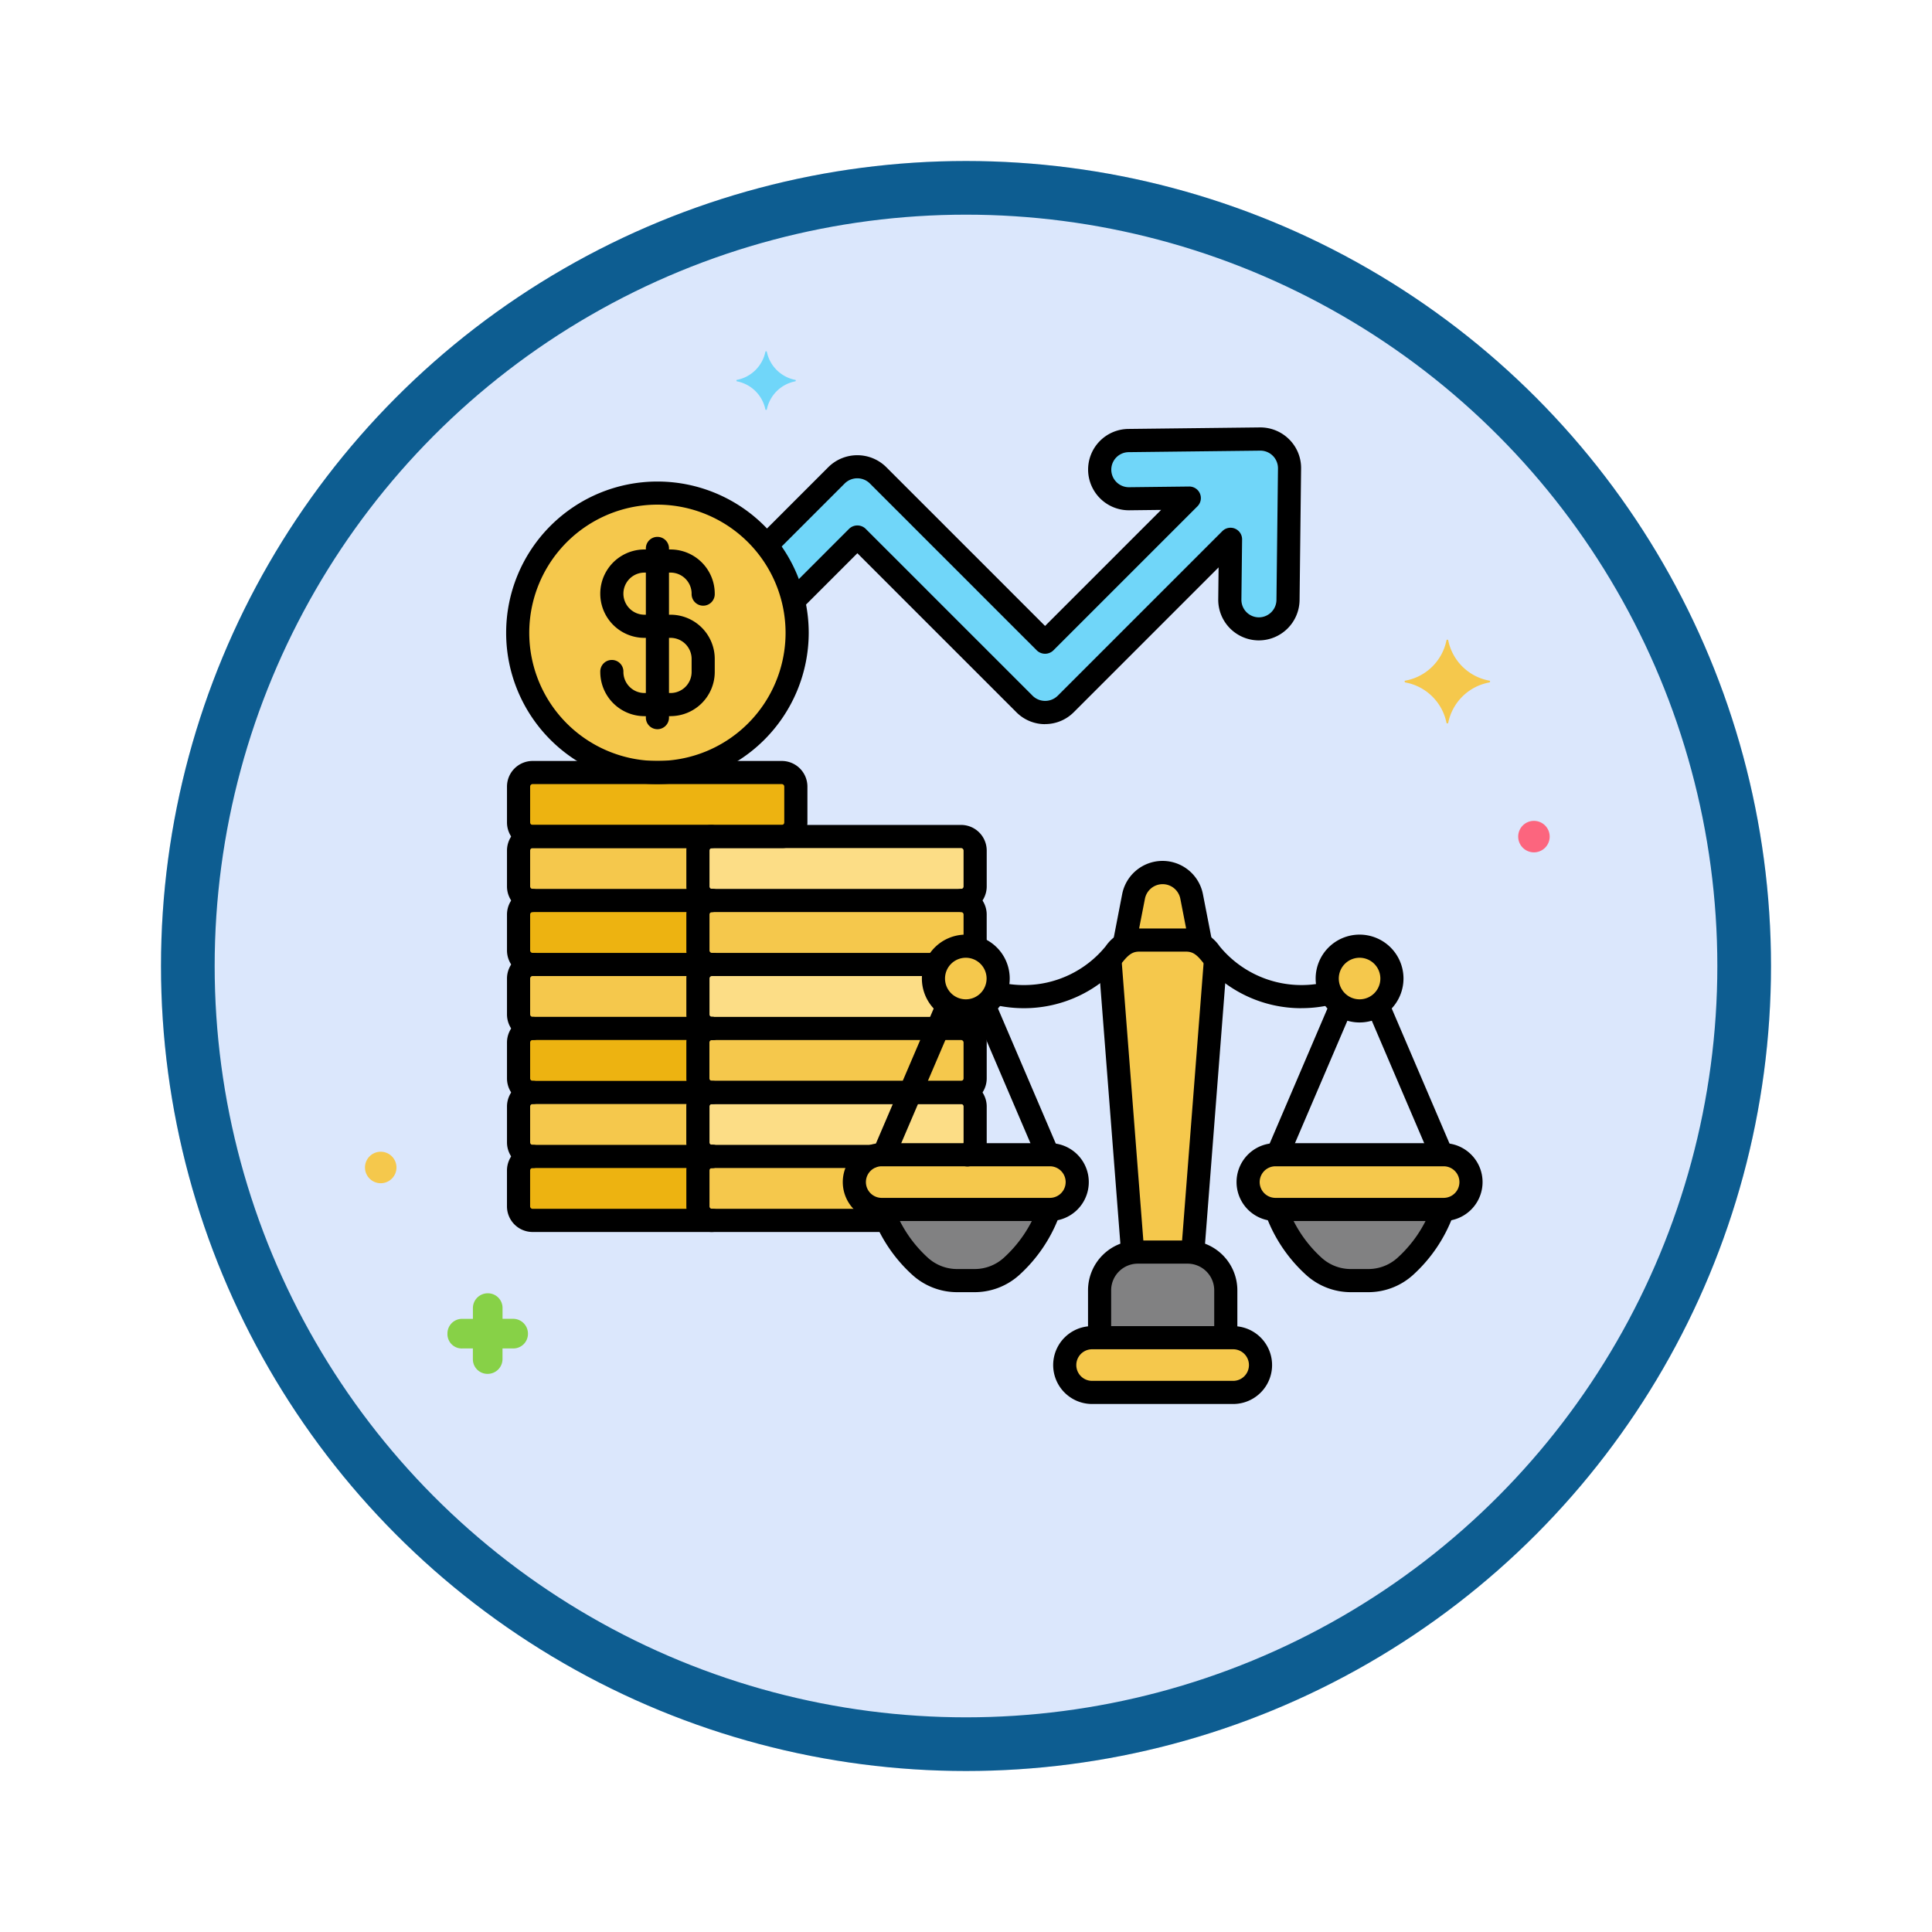 <svg xmlns="http://www.w3.org/2000/svg" xmlns:xlink="http://www.w3.org/1999/xlink" width="108" height="108" viewBox="0 0 108 108">
  <defs>
    <filter id="Elipse_11517" x="0" y="0" width="108" height="108" filterUnits="userSpaceOnUse">
      <feOffset dy="3" input="SourceAlpha"/>
      <feGaussianBlur stdDeviation="3" result="blur"/>
      <feFlood flood-opacity="0.161"/>
      <feComposite operator="in" in2="blur"/>
      <feComposite in="SourceGraphic"/>
    </filter>
    <clipPath id="clip-path">
      <rect id="Rectángulo_405318" data-name="Rectángulo 405318" width="66.224" height="58.848" fill="none"/>
    </clipPath>
  </defs>
  <g id="Grupo_1144440" data-name="Grupo 1144440" transform="translate(-198.373 -1808)">
    <g id="Grupo_1143708" data-name="Grupo 1143708" transform="translate(1.373 -391)">
      <g transform="matrix(1, 0, 0, 1, 197, 2199)" filter="url(#Elipse_11517)">
        <g id="Elipse_11517-2" data-name="Elipse 11517" transform="translate(9 6)" fill="#dbe7fc" stroke="#0d5d91" stroke-width="3">
          <circle cx="45" cy="45" r="45" stroke="none"/>
          <circle cx="45" cy="45" r="43.5" fill="none"/>
        </g>
      </g>
    </g>
    <g id="Grupo_1144439" data-name="Grupo 1144439" transform="translate(218.776 1827.637)">
      <g id="Grupo_1144438" data-name="Grupo 1144438" clip-path="url(#clip-path)">
        <path id="Trazado_978871" data-name="Trazado 978871" d="M48.622,38.454a7.811,7.811,0,1,1-7.811-7.811,7.811,7.811,0,0,1,7.811,7.811" transform="translate(-24.464 -22.716)" fill="#f5c84c"/>
        <path id="Trazado_978872" data-name="Trazado 978872" d="M47.9,94.606H33.97a.786.786,0,0,1-.786-.786V91.815a.786.786,0,0,1,.786-.786H47.9a.786.786,0,0,1,.786.786V93.82a.786.786,0,0,1-.786.786" transform="translate(-24.6 -67.481)" fill="#edb311"/>
        <path id="Trazado_978873" data-name="Trazado 978873" d="M86.657,108.432H72.728a.786.786,0,0,1-.786-.786v-2.005a.786.786,0,0,1,.786-.786H86.657a.786.786,0,0,1,.786.786v2.005a.786.786,0,0,1-.786.786" transform="translate(-53.332 -77.73)" fill="#fcdd86"/>
        <path id="Trazado_978874" data-name="Trazado 978874" d="M86.92,121.235a1.813,1.813,0,0,1,.524.078v-1.845a.786.786,0,0,0-.786-.786H72.729a.786.786,0,0,0-.786.786v2a.786.786,0,0,0,.786.786H85.292a1.807,1.807,0,0,1,1.628-1.024" transform="translate(-53.332 -87.98)" fill="#f5c84c"/>
        <path id="Trazado_978875" data-name="Trazado 978875" d="M87.443,135.3v-.275a1.806,1.806,0,0,1-2.151-2.517H72.728a.786.786,0,0,0-.786.786V135.3a.786.786,0,0,0,.786.786H86.657a.786.786,0,0,0,.786-.786" transform="translate(-53.332 -98.23)" fill="#fcdd86"/>
        <path id="Trazado_978876" data-name="Trazado 978876" d="M126.971,142.312a.647.647,0,1,1,0-1.293.139.139,0,0,0,.139-.139v-.2a.647.647,0,0,1,1.293,0v.2a1.434,1.434,0,0,1-1.433,1.433" transform="translate(-93.646 -103.81)"/>
        <path id="Trazado_978877" data-name="Trazado 978877" d="M43.209,107.646v-2.005a.786.786,0,0,1,.786-.786H33.969a.786.786,0,0,0-.786.786v2.005a.786.786,0,0,0,.786.786H44a.786.786,0,0,1-.786-.786" transform="translate(-24.599 -77.73)" fill="#f5c84c"/>
        <path id="Trazado_978878" data-name="Trazado 978878" d="M43.209,121.473v-2.005a.786.786,0,0,1,.786-.786H33.969a.786.786,0,0,0-.786.786v2.005a.786.786,0,0,0,.786.786H44a.786.786,0,0,1-.786-.786" transform="translate(-24.599 -87.98)" fill="#edb311"/>
        <path id="Trazado_978879" data-name="Trazado 978879" d="M43.209,135.3v-2.005a.786.786,0,0,1,.786-.786H33.969a.786.786,0,0,0-.786.786V135.3a.786.786,0,0,0,.786.786H44a.786.786,0,0,1-.786-.786" transform="translate(-24.599 -98.23)" fill="#f5c84c"/>
        <path id="Trazado_978880" data-name="Trazado 978880" d="M86.657,149.912H72.728a.786.786,0,0,1-.786-.786v-2.005a.786.786,0,0,1,.786-.786H86.657a.786.786,0,0,1,.786.786v2.005a.786.786,0,0,1-.786.786" transform="translate(-53.332 -108.48)" fill="#f5c84c"/>
        <path id="Trazado_978881" data-name="Trazado 978881" d="M82.221,163.643h4.8a.782.782,0,0,0,.418-.69v-2.005a.786.786,0,0,0-.786-.786H72.728a.786.786,0,0,0-.786.786v2.005a.786.786,0,0,0,.786.786h8.967a1.514,1.514,0,0,1,.526-.1" transform="translate(-53.332 -118.73)" fill="#fcdd86"/>
        <path id="Trazado_978882" data-name="Trazado 978882" d="M43.209,149.126v-2.005a.786.786,0,0,1,.786-.786H33.969a.786.786,0,0,0-.786.786v2.005a.786.786,0,0,0,.786.786H44a.786.786,0,0,1-.786-.786" transform="translate(-24.599 -108.48)" fill="#edb311"/>
        <path id="Trazado_978883" data-name="Trazado 978883" d="M43.209,162.953v-2.005a.786.786,0,0,1,.786-.786H33.969a.786.786,0,0,0-.786.786v2.005a.786.786,0,0,0,.786.786H44a.786.786,0,0,1-.786-.786" transform="translate(-24.599 -118.73)" fill="#f5c84c"/>
        <path id="Trazado_978884" data-name="Trazado 978884" d="M82.253,176.952h-.032a1.528,1.528,0,0,1-.526-2.963H72.728a.786.786,0,0,0-.786.786v2.005a.786.786,0,0,0,.786.786H82.5c-.09-.2-.175-.4-.248-.614" transform="translate(-53.332 -128.98)" fill="#f5c84c"/>
        <path id="Trazado_978885" data-name="Trazado 978885" d="M43.209,176.779v-2.005a.786.786,0,0,1,.786-.786H33.969a.786.786,0,0,0-.786.786v2.005a.786.786,0,0,0,.786.786H44a.786.786,0,0,1-.786-.786" transform="translate(-24.599 -128.979)" fill="#edb311"/>
        <path id="Trazado_978886" data-name="Trazado 978886" d="M114.354,18.965l-7.359.085a1.626,1.626,0,0,0,.019,3.252h.019l3.368-.039-8.066,8.066-9.346-9.347a1.649,1.649,0,0,0-2.3,0l-3.932,3.932a7.78,7.78,0,0,1,1.507,3.093l3.575-3.575,9.346,9.347a1.626,1.626,0,0,0,2.3,0l9.216-9.216-.039,3.368a1.626,1.626,0,0,0,1.608,1.645h.019a1.627,1.627,0,0,0,1.626-1.608L116,20.61a1.631,1.631,0,0,0-1.645-1.645" transform="translate(-64.313 -14.059)" fill="#70d6f9"/>
        <path id="Trazado_978887" data-name="Trazado 978887" d="M162.173,214.69a1.534,1.534,0,0,0-1.529-1.53h-7.886a1.529,1.529,0,1,0,0,3.059h7.886a1.534,1.534,0,0,0,1.529-1.529" transform="translate(-112.107 -158.018)" fill="#f5c84c"/>
        <path id="Trazado_978888" data-name="Trazado 978888" d="M165.8,199.447V196.8a2.144,2.144,0,0,0-2.137-2.137h-2.78a2.144,2.144,0,0,0-2.137,2.137v2.648Z" transform="translate(-117.681 -144.305)" fill="#818182"/>
        <path id="Trazado_978889" data-name="Trazado 978889" d="M201.778,173.618h-9.4a1.53,1.53,0,0,0,0,3.059h9.4a1.53,1.53,0,0,0,0-3.059" transform="translate(-141.482 -128.705)" fill="#f5c84c"/>
        <path id="Trazado_978890" data-name="Trazado 978890" d="M211.551,130.361a1.809,1.809,0,1,1-1.809-1.809,1.809,1.809,0,0,1,1.809,1.809" transform="translate(-154.144 -95.297)" fill="#f5c84c"/>
        <path id="Trazado_978891" data-name="Trazado 978891" d="M196.891,185.443A7.739,7.739,0,0,0,199,188.625a3.08,3.08,0,0,0,2.067.8h.975a3.08,3.08,0,0,0,2.067-.8,7.742,7.742,0,0,0,2.111-3.182Z" transform="translate(-145.958 -137.471)" fill="#818182"/>
        <path id="Trazado_978892" data-name="Trazado 978892" d="M116.69,173.618h-9.4a1.53,1.53,0,0,0,0,3.059h9.4a1.53,1.53,0,0,0,0-3.059" transform="translate(-78.405 -128.705)" fill="#f5c84c"/>
        <path id="Trazado_978893" data-name="Trazado 978893" d="M126.463,130.361a1.809,1.809,0,1,1-1.809-1.809,1.809,1.809,0,0,1,1.809,1.809" transform="translate(-91.067 -95.297)" fill="#f5c84c"/>
        <path id="Trazado_978894" data-name="Trazado 978894" d="M111.8,185.443a7.739,7.739,0,0,0,2.111,3.182,3.08,3.08,0,0,0,2.067.8h.975a3.08,3.08,0,0,0,2.067-.8,7.742,7.742,0,0,0,2.111-3.182Z" transform="translate(-82.88 -137.471)" fill="#818182"/>
        <path id="Trazado_978895" data-name="Trazado 978895" d="M166.6,127.98a1.663,1.663,0,0,0-1.4-.754h-2.564a1.663,1.663,0,0,0-1.4.754c-.088.108-.18.212-.273.313l1.272,16.4a2.112,2.112,0,0,1,.29-.022h2.78a2.112,2.112,0,0,1,.29.022l1.272-16.4c-.093-.1-.185-.2-.273-.313" transform="translate(-119.328 -94.314)" fill="#f5c84c"/>
        <path id="Trazado_978896" data-name="Trazado 978896" d="M164.96,116.426h2.564a1.488,1.488,0,0,1,.86.246L167.867,114a1.655,1.655,0,0,0-3.25,0l-.517,2.674a1.487,1.487,0,0,1,.86-.246" transform="translate(-121.649 -83.515)" fill="#f5c84c"/>
        <path id="Trazado_978897" data-name="Trazado 978897" d="M83.543,1.6a2.017,2.017,0,0,1-1.6-1.578c0-.026-.078-.026-.078,0a2.017,2.017,0,0,1-1.6,1.578c-.026,0-.026.052,0,.078a2.017,2.017,0,0,1,1.6,1.578c0,.026.078.026.078,0a2.017,2.017,0,0,1,1.6-1.578c.026-.026.026-.078,0-.078" transform="translate(-59.481)" fill="#70d6f9"/>
        <path id="Trazado_978898" data-name="Trazado 978898" d="M18.637,206.653h.595v.595a.817.817,0,0,0,.828.828.829.829,0,0,0,.828-.8v-.621h.595a.817.817,0,0,0,.828-.828.829.829,0,0,0-.8-.828h-.621V204.4a.817.817,0,0,0-.828-.828.829.829,0,0,0-.828.8V205h-.595a.817.817,0,0,0-.828.828.8.8,0,0,0,.828.828h0" transform="translate(-13.201 -150.913)" fill="#87d147"/>
        <path id="Trazado_978899" data-name="Trazado 978899" d="M250.08,101.475a.88.88,0,1,1-.88.88.879.879,0,0,1,.88-.88" transform="translate(-184.735 -75.225)" fill="#fc657e"/>
        <path id="Trazado_978900" data-name="Trazado 978900" d="M.88,172.975a.88.88,0,1,1-.88.88.879.879,0,0,1,.88-.88" transform="translate(0 -128.229)" fill="#f5c84c"/>
        <path id="Trazado_978901" data-name="Trazado 978901" d="M224.7,64.614a2.871,2.871,0,0,0,2.3-2.251c0-.052.1-.052.1,0a2.871,2.871,0,0,0,2.3,2.251c.052,0,.052.078,0,.1a2.871,2.871,0,0,0-2.3,2.251c0,.052-.1.052-.1,0a2.871,2.871,0,0,0-2.3-2.251c-.052-.026-.052-.1,0-.1" transform="translate(-166.545 -46.202)" fill="#f5c84c"/>
        <path id="Trazado_978902" data-name="Trazado 978902" d="M54.754,52.145H53.3a2.473,2.473,0,0,1-2.47-2.47.647.647,0,1,1,1.293,0A1.178,1.178,0,0,0,53.3,50.851h1.459a1.178,1.178,0,0,0,1.177-1.177v-.729a1.178,1.178,0,0,0-1.177-1.177H53.3a2.47,2.47,0,0,1,0-4.941h1.459a2.473,2.473,0,0,1,2.47,2.47.647.647,0,1,1-1.293,0,1.178,1.178,0,0,0-1.177-1.177H53.3a1.177,1.177,0,0,0,0,2.354h1.459a2.473,2.473,0,0,1,2.47,2.47v.729a2.473,2.473,0,0,1-2.47,2.47" transform="translate(-37.677 -31.748)"/>
        <path id="Trazado_978903" data-name="Trazado 978903" d="M61.341,50.784a.647.647,0,0,1-.647-.647V40.654a.647.647,0,0,1,1.293,0v9.483a.647.647,0,0,1-.647.647" transform="translate(-44.993 -29.658)"/>
        <path id="Trazado_978904" data-name="Trazado 978904" d="M38.958,45.058A8.457,8.457,0,1,1,47.416,36.6a8.467,8.467,0,0,1-8.457,8.457m0-15.621A7.164,7.164,0,1,0,46.122,36.6a7.172,7.172,0,0,0-7.164-7.164" transform="translate(-22.611 -20.863)"/>
        <path id="Trazado_978905" data-name="Trazado 978905" d="M46.045,93.4H32.117a1.434,1.434,0,0,1-1.433-1.433V89.962a1.434,1.434,0,0,1,1.433-1.433H46.045a1.434,1.434,0,0,1,1.433,1.433v2.005A1.434,1.434,0,0,1,46.045,93.4M32.117,89.822a.139.139,0,0,0-.139.139v2.005a.139.139,0,0,0,.139.139H46.045a.139.139,0,0,0,.139-.139V89.962a.139.139,0,0,0-.139-.139Z" transform="translate(-22.746 -65.628)"/>
        <path id="Trazado_978906" data-name="Trazado 978906" d="M84.8,107.225a.647.647,0,0,1,0-1.293.139.139,0,0,0,.139-.139v-2.005a.139.139,0,0,0-.139-.139H70.875a.139.139,0,0,0-.139.139v2.005a.139.139,0,0,0,.139.139.647.647,0,0,1,0,1.293,1.434,1.434,0,0,1-1.433-1.433v-2.005a1.434,1.434,0,0,1,1.433-1.433H84.8a1.434,1.434,0,0,1,1.433,1.433v2.005a1.434,1.434,0,0,1-1.433,1.433" transform="translate(-51.478 -75.877)"/>
        <path id="Trazado_978907" data-name="Trazado 978907" d="M83.258,121.052H70.876a1.434,1.434,0,0,1-1.433-1.433v-2.005a1.434,1.434,0,0,1,1.433-1.433H84.8a1.434,1.434,0,0,1,1.433,1.433v1.676a.647.647,0,1,1-1.293,0v-1.676a.14.14,0,0,0-.139-.139H70.876a.139.139,0,0,0-.139.139v2.005a.139.139,0,0,0,.139.139H83.258a.647.647,0,1,1,0,1.293" transform="translate(-51.479 -86.127)"/>
        <path id="Trazado_978908" data-name="Trazado 978908" d="M70.875,134.879a1.434,1.434,0,0,1-1.433-1.433v-2.005a1.434,1.434,0,0,1,1.433-1.433.647.647,0,1,1,0,1.293.14.14,0,0,0-.139.139v2.005a.139.139,0,0,0,.139.139.647.647,0,1,1,0,1.293" transform="translate(-51.478 -96.377)"/>
        <path id="Trazado_978909" data-name="Trazado 978909" d="M32.117,107.225a1.434,1.434,0,0,1-1.433-1.433v-2.005a1.434,1.434,0,0,1,1.433-1.433H42.143a.647.647,0,0,1,0,1.293H32.117a.139.139,0,0,0-.139.139v2.005a.139.139,0,0,0,.139.139.647.647,0,0,1,0,1.293" transform="translate(-22.746 -75.877)"/>
        <path id="Trazado_978910" data-name="Trazado 978910" d="M32.117,121.052a1.434,1.434,0,0,1-1.433-1.433v-2.005a1.434,1.434,0,0,1,1.433-1.433H42.143a.647.647,0,1,1,0,1.293H32.117a.139.139,0,0,0-.139.139v2.005a.139.139,0,0,0,.139.139.647.647,0,1,1,0,1.293" transform="translate(-22.746 -86.127)"/>
        <path id="Trazado_978911" data-name="Trazado 978911" d="M32.117,134.879a1.434,1.434,0,0,1-1.433-1.433v-2.005a1.434,1.434,0,0,1,1.433-1.433H42.143a.647.647,0,1,1,0,1.293H32.117a.139.139,0,0,0-.139.139v2.005a.139.139,0,0,0,.139.139.647.647,0,1,1,0,1.293" transform="translate(-22.746 -96.377)"/>
        <path id="Trazado_978912" data-name="Trazado 978912" d="M84.8,148.706H70.875a1.434,1.434,0,0,1-1.433-1.433v-2.005a1.434,1.434,0,0,1,1.433-1.433H84.8a1.434,1.434,0,0,1,1.433,1.433v2.005a1.435,1.435,0,0,1-1.433,1.433m-13.929-3.577a.139.139,0,0,0-.139.139v2.005a.14.14,0,0,0,.139.139H84.8a.14.14,0,0,0,.139-.139v-2.005a.139.139,0,0,0-.139-.139Z" transform="translate(-51.478 -106.627)"/>
        <path id="Trazado_978913" data-name="Trazado 978913" d="M79.772,162.532h-8.9a1.434,1.434,0,0,1-1.433-1.433v-2.005a1.434,1.434,0,0,1,1.433-1.432H84.8a1.434,1.434,0,0,1,1.433,1.432V161.1a1.429,1.429,0,0,1-.758,1.26.647.647,0,1,1-.611-1.14.138.138,0,0,0,.076-.12v-2.005a.139.139,0,0,0-.139-.139H70.875a.139.139,0,0,0-.139.139V161.1a.139.139,0,0,0,.139.139h8.9a.647.647,0,1,1,0,1.293" transform="translate(-51.478 -116.877)"/>
        <path id="Trazado_978914" data-name="Trazado 978914" d="M32.117,148.705a1.434,1.434,0,0,1-1.433-1.433v-2.005a1.434,1.434,0,0,1,1.433-1.433H42.143a.647.647,0,1,1,0,1.293H32.117a.139.139,0,0,0-.139.139v2.005a.139.139,0,0,0,.139.139.647.647,0,1,1,0,1.293" transform="translate(-22.746 -106.627)"/>
        <path id="Trazado_978915" data-name="Trazado 978915" d="M32.117,162.532a1.434,1.434,0,0,1-1.433-1.433v-2.005a1.434,1.434,0,0,1,1.433-1.432H42.143a.647.647,0,1,1,0,1.293H32.117a.139.139,0,0,0-.139.139V161.1a.139.139,0,0,0,.139.139.647.647,0,1,1,0,1.293" transform="translate(-22.746 -116.877)"/>
        <path id="Trazado_978916" data-name="Trazado 978916" d="M80.649,176.358H70.876a1.434,1.434,0,0,1-1.433-1.433v-2.005a1.434,1.434,0,0,1,1.433-1.433.647.647,0,1,1,0,1.293.139.139,0,0,0-.139.139v2.005a.139.139,0,0,0,.139.139h9.774a.647.647,0,0,1,0,1.293" transform="translate(-51.479 -127.126)"/>
        <path id="Trazado_978917" data-name="Trazado 978917" d="M42.142,176.358H32.116a1.434,1.434,0,0,1-1.433-1.433v-2.005a1.434,1.434,0,0,1,1.433-1.433H42.142a.647.647,0,1,1,0,1.293H32.116a.139.139,0,0,0-.139.139v2.005a.139.139,0,0,0,.139.139H42.142a.647.647,0,1,1,0,1.293" transform="translate(-22.746 -127.126)"/>
        <path id="Trazado_978918" data-name="Trazado 978918" d="M101.071,33.049a2.257,2.257,0,0,1-1.607-.666l-8.889-8.889-2.981,2.981a.647.647,0,1,1-.914-.914l3.438-3.438a.665.665,0,0,1,.914,0l9.347,9.347a1,1,0,0,0,1.385,0l9.217-9.216a.647.647,0,0,1,1.1.465l-.039,3.368a.98.98,0,0,0,.969.991.985.985,0,0,0,.991-.969l.085-7.359a.984.984,0,0,0-.986-.991l-7.364.085a.98.98,0,0,0-.968.991.983.983,0,0,0,.979.969l3.379-.039h.007a.647.647,0,0,1,.457,1.1l-8.066,8.066a.666.666,0,0,1-.915,0l-9.347-9.347a1,1,0,0,0-1.386,0l-3.726,3.726a.647.647,0,0,1-.914-.914l3.726-3.726a2.3,2.3,0,0,1,3.215,0l8.889,8.889,6.486-6.487-1.781.021h-.026a2.281,2.281,0,0,1-2.273-2.247,2.273,2.273,0,0,1,2.247-2.3l7.359-.085a2.284,2.284,0,0,1,1.626.66,2.256,2.256,0,0,1,.674,1.638l-.085,7.36a2.281,2.281,0,0,1-2.273,2.247h-.032a2.273,2.273,0,0,1-2.242-2.3l.02-1.781-8.094,8.094a2.256,2.256,0,0,1-1.607.666" transform="translate(-63.05 -12.205)"/>
        <path id="Trazado_978919" data-name="Trazado 978919" d="M151.933,129.183a7.168,7.168,0,0,1-5.583-2.648c-.355-.436-.58-.515-.9-.515h-2.564c-.316,0-.541.08-.9.515a7.168,7.168,0,0,1-5.583,2.648,7.241,7.241,0,0,1-1.578-.175.647.647,0,0,1,.282-1.262,5.945,5.945,0,0,0,1.3.144,5.88,5.88,0,0,0,4.58-2.172,2.288,2.288,0,0,1,1.9-.992h2.564a2.288,2.288,0,0,1,1.9.992,5.914,5.914,0,0,0,5.97,2.006.647.647,0,1,1,.3,1.257,7.237,7.237,0,0,1-1.694.2" transform="translate(-99.58 -92.461)"/>
        <path id="Trazado_978920" data-name="Trazado 978920" d="M195.575,148.994a.647.647,0,0,1-.594-.9l3.409-7.967a.647.647,0,1,1,1.189.509L196.17,148.6a.647.647,0,0,1-.595.392" transform="translate(-144.503 -103.586)"/>
        <path id="Trazado_978921" data-name="Trazado 978921" d="M220.8,148.994a.647.647,0,0,1-.595-.392l-3.409-7.967a.647.647,0,1,1,1.189-.509l3.409,7.967a.647.647,0,0,1-.594.9" transform="translate(-160.674 -103.586)"/>
        <path id="Trazado_978922" data-name="Trazado 978922" d="M110.487,148.994a.647.647,0,0,1-.594-.9l3.409-7.967a.647.647,0,1,1,1.189.509l-3.409,7.967a.646.646,0,0,1-.595.392" transform="translate(-81.426 -103.586)"/>
        <path id="Trazado_978923" data-name="Trazado 978923" d="M135.711,148.994a.647.647,0,0,1-.595-.392l-3.409-7.967a.647.647,0,1,1,1.189-.509l3.41,7.967a.647.647,0,0,1-.594.9" transform="translate(-97.597 -103.586)"/>
        <path id="Trazado_978924" data-name="Trazado 978924" d="M158.79,215.012H150.9a2.176,2.176,0,1,1,0-4.352h7.885a2.176,2.176,0,1,1,0,4.352m-7.885-3.059a.883.883,0,1,0,0,1.766h7.885a.883.883,0,1,0,0-1.766Z" transform="translate(-110.254 -156.165)"/>
        <path id="Trazado_978925" data-name="Trazado 978925" d="M163.948,197.906a.647.647,0,0,1-.647-.647v-2.314a1.492,1.492,0,0,0-1.491-1.491h-2.78a1.492,1.492,0,0,0-1.491,1.491v2.314a.647.647,0,0,1-1.293,0v-2.314a2.787,2.787,0,0,1,2.784-2.784h2.78a2.787,2.787,0,0,1,2.784,2.784v2.314a.647.647,0,0,1-.647.647" transform="translate(-115.828 -142.452)"/>
        <path id="Trazado_978926" data-name="Trazado 978926" d="M199.926,175.47h-9.4a2.176,2.176,0,0,1,0-4.352h9.4a2.176,2.176,0,1,1,0,4.352m-9.4-3.059a.883.883,0,0,0,0,1.766h9.4a.883.883,0,1,0,0-1.766Z" transform="translate(-139.629 -126.852)"/>
        <path id="Trazado_978927" data-name="Trazado 978927" d="M207.889,130.962a2.455,2.455,0,1,1,2.455-2.455,2.458,2.458,0,0,1-2.455,2.455m0-3.617a1.162,1.162,0,1,0,1.162,1.162,1.163,1.163,0,0,0-1.162-1.162" transform="translate(-152.291 -93.443)"/>
        <path id="Trazado_978928" data-name="Trazado 978928" d="M200.376,188.728H199.4a3.72,3.72,0,0,1-2.5-.963,8.429,8.429,0,0,1-2.217-3.253.647.647,0,1,1,1.21-.457,7.121,7.121,0,0,0,1.874,2.751,2.427,2.427,0,0,0,1.633.629h.976a2.428,2.428,0,0,0,1.633-.629,7.122,7.122,0,0,0,1.873-2.746.647.647,0,0,1,1.209.459,8.423,8.423,0,0,1-2.214,3.246,3.72,3.72,0,0,1-2.5.963" transform="translate(-144.29 -136.132)"/>
        <path id="Trazado_978929" data-name="Trazado 978929" d="M114.837,175.47h-9.4a2.176,2.176,0,0,1,0-4.352h9.4a2.176,2.176,0,0,1,0,4.352m-9.4-3.059a.883.883,0,0,0,0,1.766h9.4a.883.883,0,0,0,0-1.766Z" transform="translate(-76.552 -126.852)"/>
        <path id="Trazado_978930" data-name="Trazado 978930" d="M122.8,130.962a2.455,2.455,0,1,1,2.455-2.455,2.458,2.458,0,0,1-2.455,2.455m0-3.617a1.162,1.162,0,1,0,1.162,1.162,1.163,1.163,0,0,0-1.162-1.162" transform="translate(-89.214 -93.443)"/>
        <path id="Trazado_978931" data-name="Trazado 978931" d="M115.257,188.64h-.975a3.72,3.72,0,0,1-2.5-.963,8.421,8.421,0,0,1-2.229-3.286.647.647,0,1,1,1.212-.452,7.122,7.122,0,0,0,1.885,2.779,2.427,2.427,0,0,0,1.633.629h.975a2.427,2.427,0,0,0,1.633-.629,7.123,7.123,0,0,0,1.884-2.776.647.647,0,1,1,1.211.453,8.423,8.423,0,0,1-2.227,3.282,3.719,3.719,0,0,1-2.5.963" transform="translate(-81.181 -136.044)"/>
        <path id="Trazado_978932" data-name="Trazado 978932" d="M177.106,146.723l-.051,0a.647.647,0,0,1-.595-.695l1.239-15.972a.647.647,0,1,1,1.289.1l-1.239,15.972a.646.646,0,0,1-.644.6" transform="translate(-130.811 -95.968)"/>
        <path id="Trazado_978933" data-name="Trazado 978933" d="M160.405,146.771a.646.646,0,0,1-.644-.6L158.514,130.1a.647.647,0,1,1,1.29-.1l1.247,16.072a.647.647,0,0,1-.595.695l-.051,0" transform="translate(-117.507 -95.93)"/>
        <path id="Trazado_978934" data-name="Trazado 978934" d="M166.574,115.357a.647.647,0,0,1-.634-.524l-.5-2.565a1.008,1.008,0,0,0-1.98,0l-.5,2.558a.647.647,0,0,1-1.27-.246l.495-2.558a2.3,2.3,0,0,1,4.52,0l.5,2.565a.647.647,0,0,1-.512.758.655.655,0,0,1-.124.012" transform="translate(-119.861 -81.661)"/>
      </g>
    </g>
  </g>
</svg>
